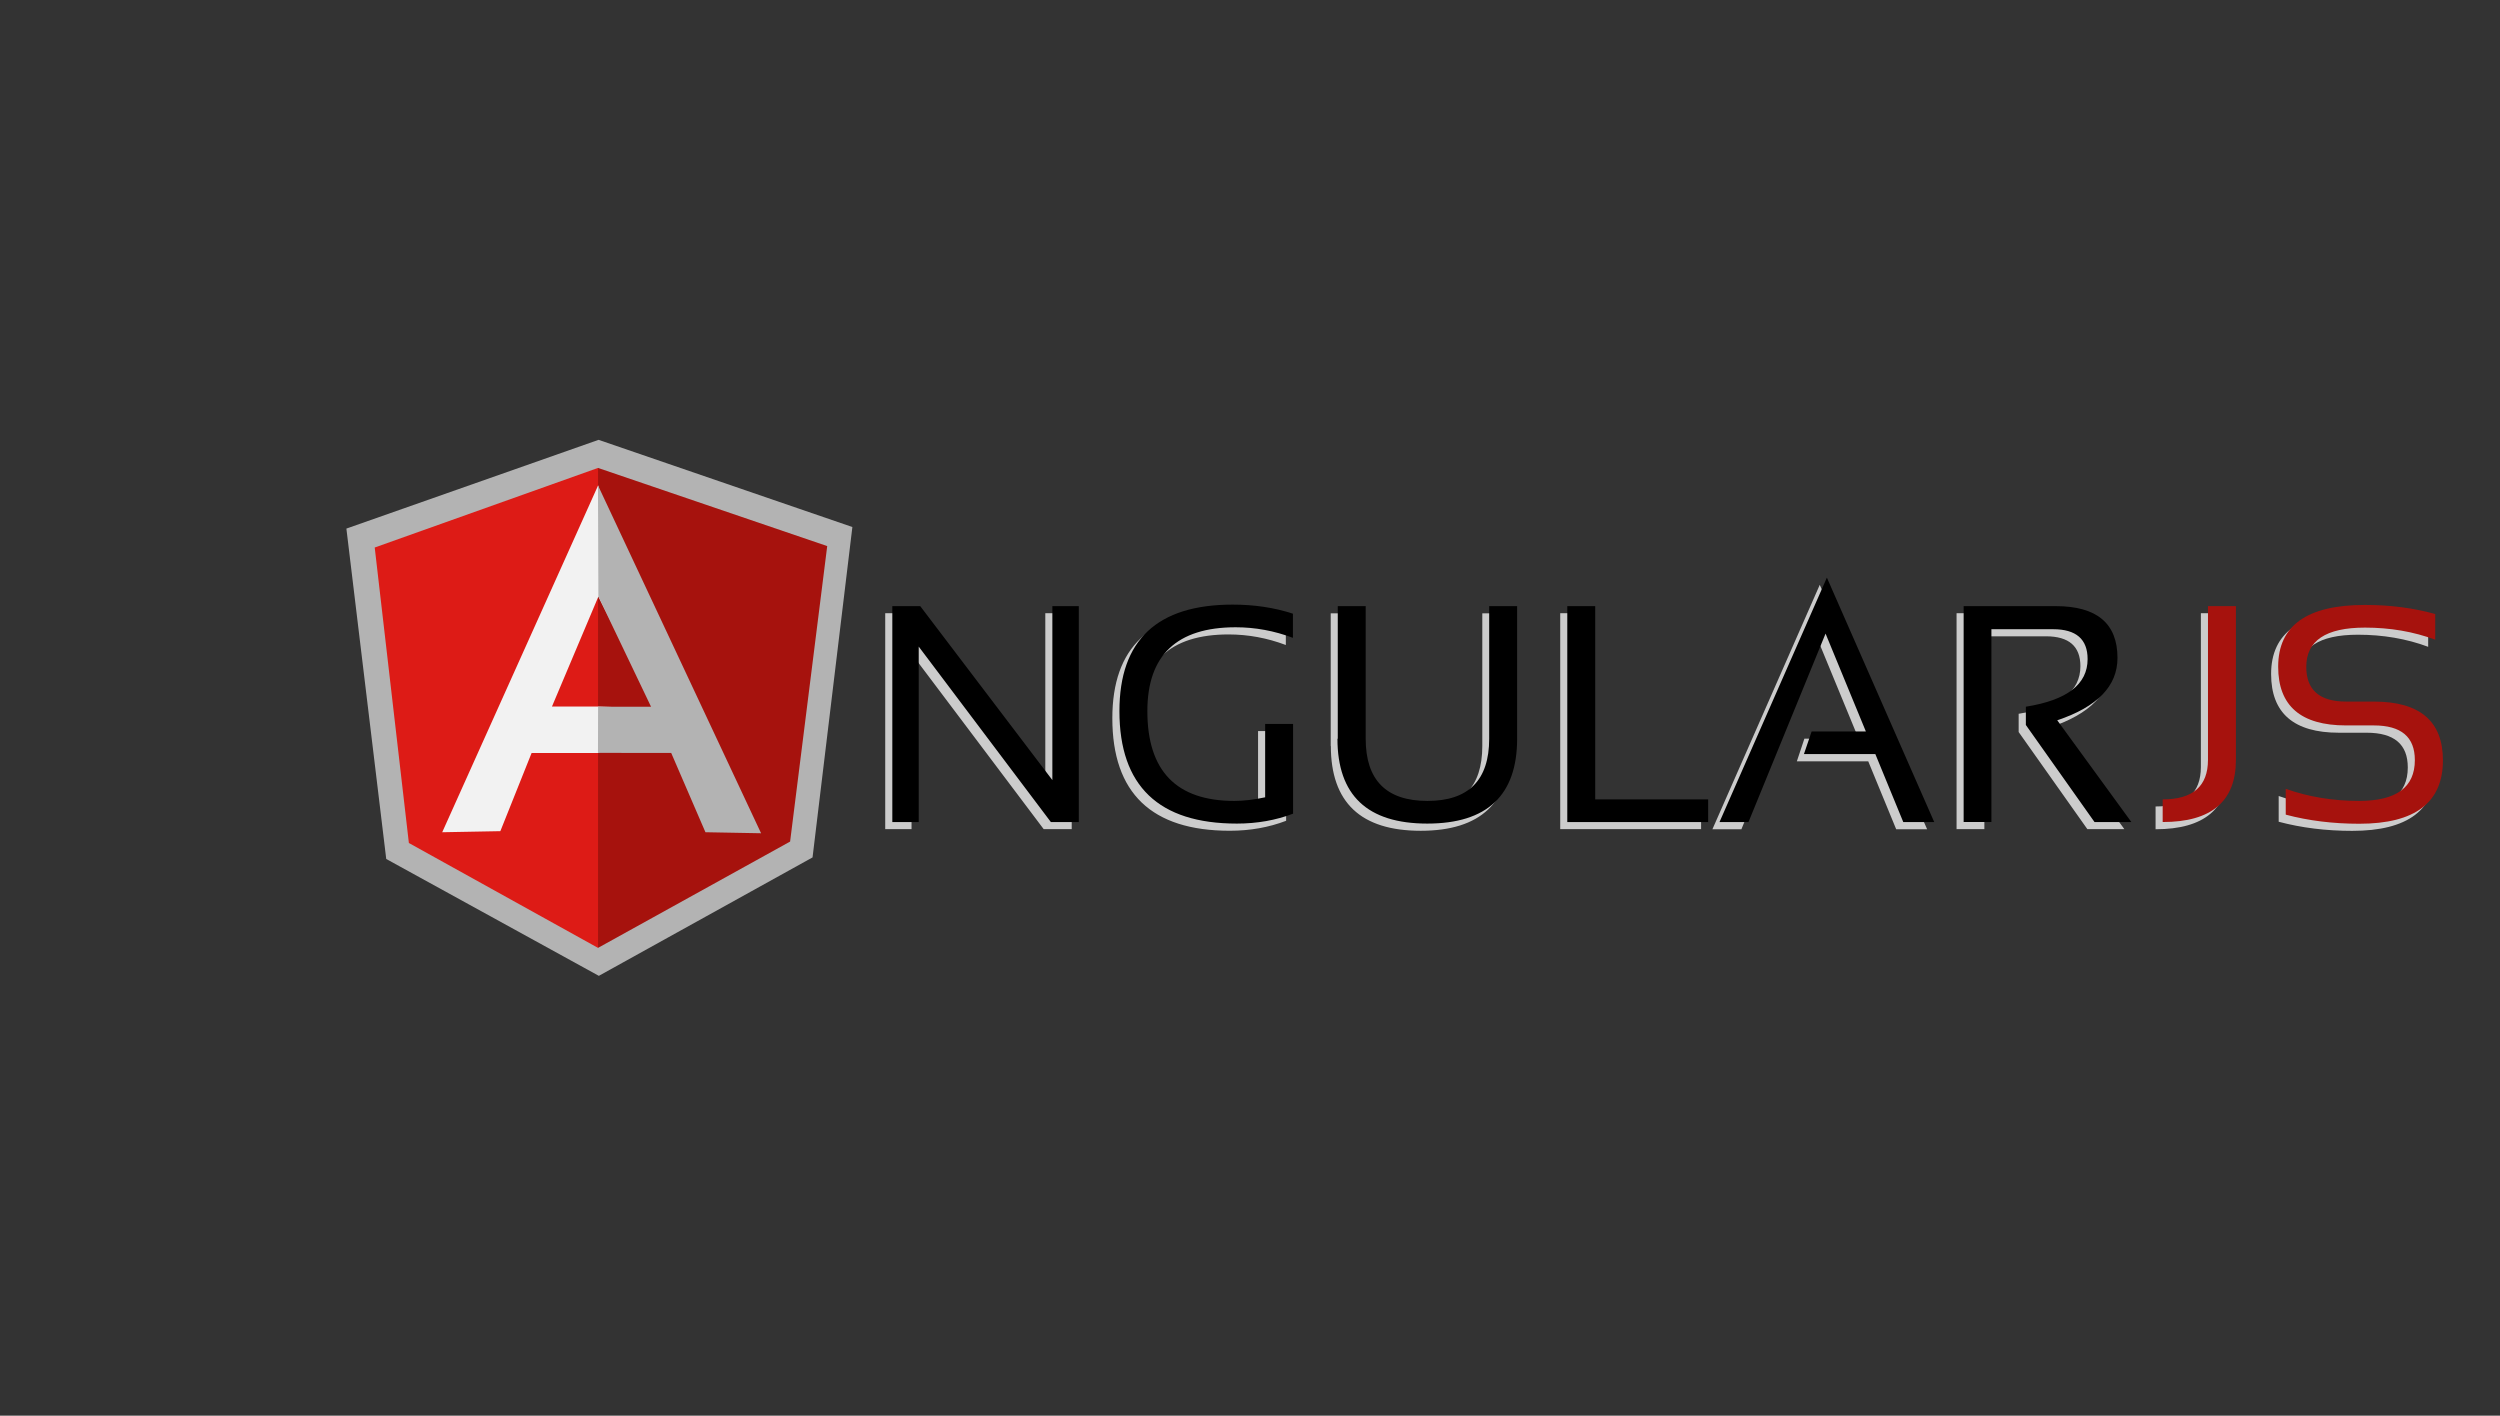 <svg width="166" height="94" viewBox="0 0 166 94" fill="none" xmlns="http://www.w3.org/2000/svg">
<rect x="0" y="0" width="166" height="94" fill="#333333" stroke="none"/>
<path d="M58.779 55.053V40.715H60.634L69.408 52.265V40.715H71.162V55.053H69.299L60.526 43.403V55.053H58.779ZM85.399 54.5C84.243 54.942 82.996 55.162 81.659 55.162C76.466 55.162 73.859 52.662 73.859 47.692C73.859 42.98 76.366 40.622 81.379 40.622C82.817 40.622 84.154 40.822 85.379 41.225V42.829C84.143 42.361 82.872 42.127 81.579 42.127C77.679 42.127 75.715 43.982 75.715 47.691C75.715 51.668 77.639 53.657 81.49 53.657C82.104 53.657 82.786 53.577 83.535 53.415V48.543H85.399V54.498V54.5ZM88.359 49.528V40.726H90.213V49.528C90.213 52.282 91.583 53.661 94.325 53.661C97.067 53.661 98.425 52.281 98.425 49.528V40.726H100.299V49.528C100.299 53.286 98.311 55.164 94.334 55.164C90.357 55.164 88.368 53.286 88.368 49.528H88.359ZM105.452 40.725V53.55H112.952V55.054H103.599V40.716H105.453L105.452 40.725ZM115.629 55.063H113.704L120.832 38.833L127.962 55.063H125.907L124.051 50.551H119.311L119.811 49.049H123.411L120.734 42.551L115.629 55.063ZM129.916 55.063V40.715H136.032C138.759 40.715 140.132 41.862 140.132 44.155C140.132 46.021 138.8 47.4 136.132 48.295L141.055 55.053H138.599L134.039 48.607V47.395C136.779 46.96 138.139 45.907 138.139 44.237C138.139 42.914 137.377 42.251 135.854 42.251H131.762V55.055H129.907L129.916 55.063ZM147.994 40.725V50.932C147.994 53.686 146.374 55.062 143.13 55.062V53.55C145.135 53.55 146.138 52.674 146.138 50.923V40.715H147.993L147.994 40.725ZM151.304 54.56V52.855C152.809 53.39 154.432 53.658 156.177 53.658C158.643 53.658 159.877 52.755 159.877 50.958C159.877 49.423 158.977 48.653 157.149 48.653H155.304C152.304 48.653 150.802 47.35 150.802 44.753C150.802 42.013 152.725 40.641 156.569 40.641C158.239 40.641 159.794 40.843 161.231 41.244V42.948C159.793 42.413 158.239 42.145 156.569 42.145C153.962 42.145 152.669 43.015 152.669 44.752C152.669 46.288 153.551 47.057 155.314 47.057H157.159C160.213 47.057 161.741 48.361 161.741 50.957C161.741 53.765 159.891 55.169 156.186 55.169C154.442 55.169 152.818 54.967 151.314 54.566L151.304 54.56Z" fill="#CCCCCC"/>
<path d="M59.25 54.584V40.247H61.104L69.877 51.797V40.247H71.632V54.584H69.777L61.003 42.934V54.584H59.25ZM85.87 54.024C84.714 54.466 83.467 54.686 82.13 54.686C76.937 54.686 74.33 52.186 74.33 47.216C74.33 42.504 76.837 40.146 81.85 40.146C83.287 40.146 84.624 40.346 85.85 40.749V42.353C84.614 41.885 83.343 41.651 82.05 41.651C78.15 41.651 76.185 43.506 76.185 47.215C76.185 51.192 78.11 53.181 81.96 53.181C82.574 53.181 83.257 53.101 84.006 52.941V48.069H85.86V54.025L85.87 54.024ZM88.828 49.051V40.248H90.682V49.051C90.682 51.805 92.052 53.181 94.782 53.181C97.512 53.181 98.882 51.804 98.882 49.051V40.248H100.737V49.051C100.737 52.808 98.749 54.686 94.772 54.686C90.795 54.686 88.807 52.809 88.807 49.051H88.828ZM105.922 40.247V53.08H113.422V54.584H104.068V40.246H105.922V40.247ZM116.1 54.584H114.175L121.305 38.354L128.433 54.584H126.377L124.523 50.072H119.781L120.293 48.568H123.893L121.217 42.07L116.1 54.584ZM130.386 54.584V40.247H136.501C139.229 40.247 140.601 41.393 140.601 43.687C140.601 45.552 139.269 46.933 136.601 47.827L141.524 54.585H139.077L134.517 48.139V46.925C137.257 46.489 138.617 45.438 138.617 43.765C138.617 42.442 137.854 41.78 136.33 41.78H132.23V54.583H130.375L130.386 54.584Z" fill="black"/>
<path d="M148.465 40.246V50.453C148.465 53.207 146.845 54.583 143.602 54.583V53.08C145.607 53.08 146.61 52.203 146.61 50.453V40.246H148.465ZM151.773 54.082V52.378C153.278 52.912 154.901 53.181 156.646 53.181C159.112 53.181 160.346 52.278 160.346 50.473C160.346 48.937 159.446 48.168 157.619 48.168H155.773C152.773 48.168 151.271 46.865 151.271 44.268C151.271 41.528 153.193 40.168 157.037 40.168C158.707 40.168 160.262 40.37 161.699 40.771V42.476C160.261 41.941 158.707 41.673 157.037 41.673C154.43 41.673 153.137 42.543 153.137 44.28C153.137 45.817 154.017 46.585 155.782 46.585H157.628C160.681 46.585 162.21 47.889 162.21 50.485C162.21 53.293 160.36 54.697 156.655 54.697C154.911 54.697 153.287 54.495 151.782 54.095L151.773 54.082Z" fill="#A6120D"/>
<path d="M39.745 29.205L23 35.098L25.646 57.036L39.763 64.796L53.953 56.932L56.598 34.994L39.745 29.205Z" fill="#B3B3B3"/>
<path d="M54.927 36.26L39.707 31.07V62.94L52.463 55.88L54.927 36.26Z" fill="#A6120D"/>
<path d="M24.881 36.355L27.149 55.975L39.709 62.94V31.07L24.881 36.355Z" fill="#DD1B16"/>
<path d="M43.895 48.037L39.695 49.997H35.299L33.223 55.189L29.363 55.261L39.716 32.229L43.916 48.039L43.895 48.037ZM43.49 47.051L39.733 39.613L36.651 46.913H39.705L43.49 47.041V47.051Z" fill="#F2F2F2"/>
<path d="M39.705 32.228L39.733 39.613L43.23 46.928H39.713L39.705 49.991L44.568 49.996L46.841 55.26L50.536 55.328L39.705 32.228Z" fill="#B3B3B3"/>
</svg>
